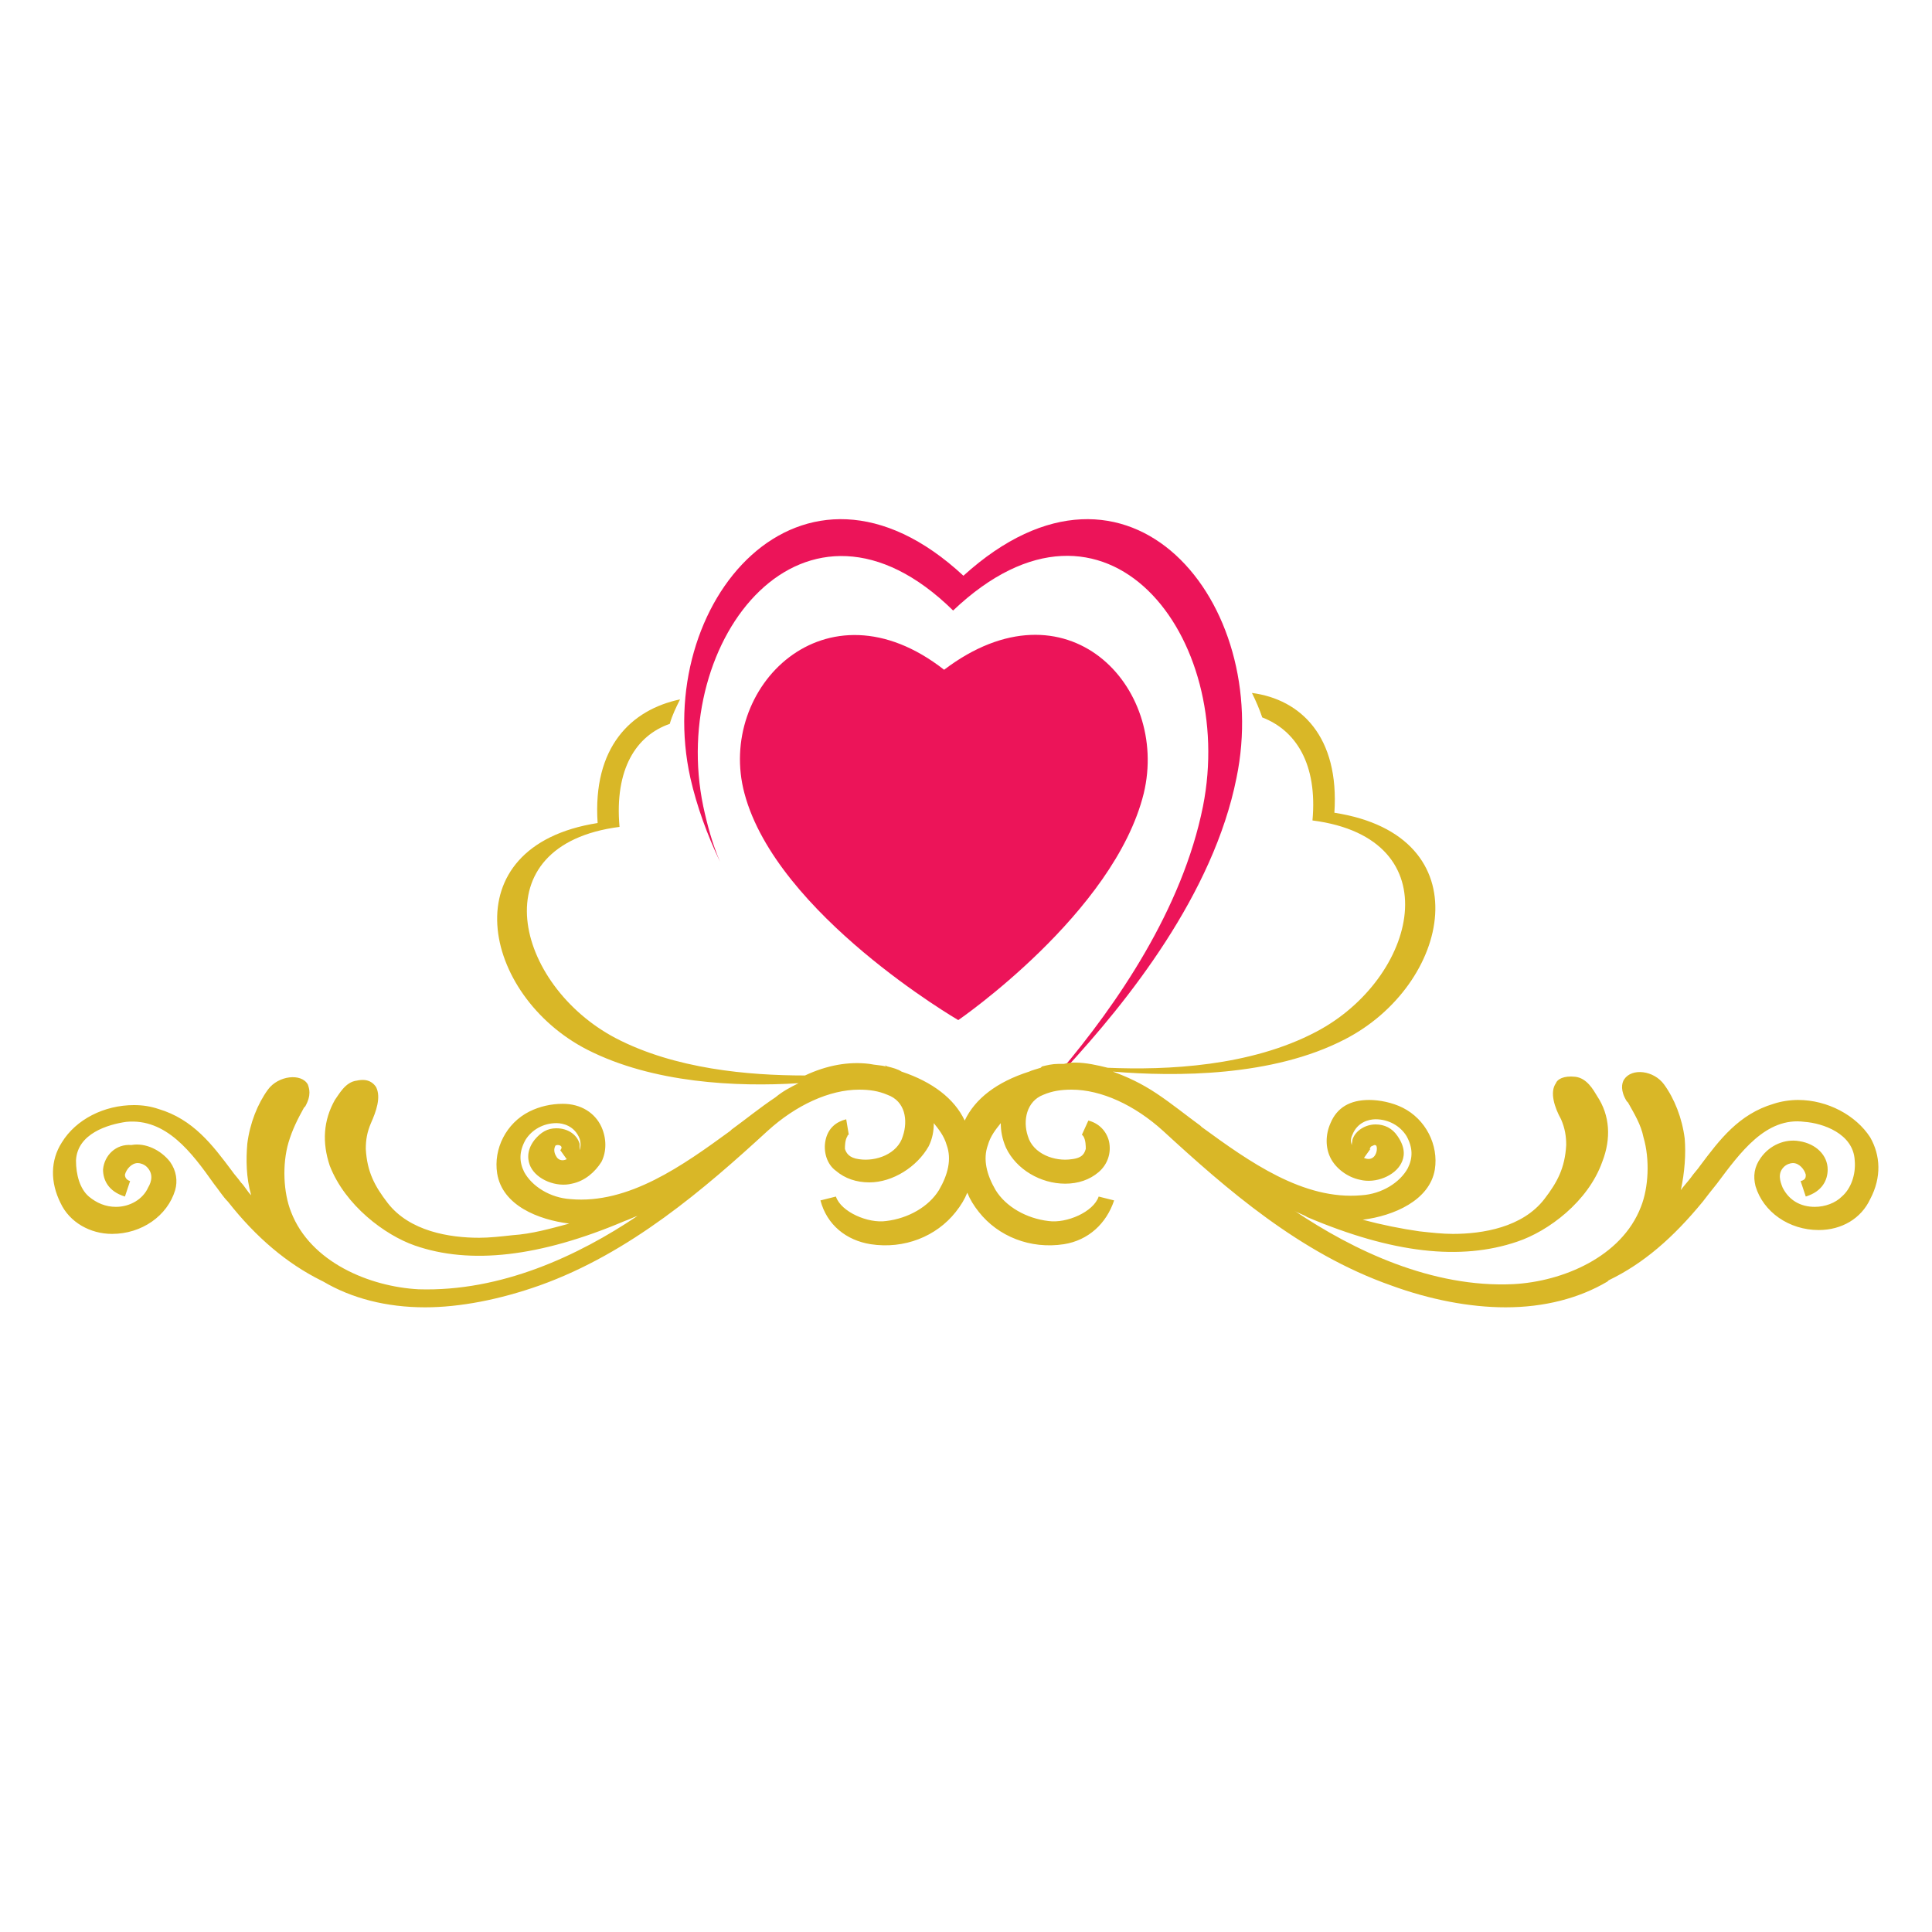 <?xml version="1.0" encoding="utf-8"?>
<!-- Generator: Adobe Illustrator 18.1.0, SVG Export Plug-In . SVG Version: 6.00 Build 0)  -->
<svg version="1.1" id="Layer_1" xmlns="http://www.w3.org/2000/svg" xmlns:xlink="http://www.w3.org/1999/xlink" x="0px" y="0px"
	 viewBox="0 0 150 150" enable-background="new 0 0 150 150" xml:space="preserve">
<g>
	<path fill="none" d="M106.9,89.3c0-0.3-0.2-0.3-0.2-0.3c-0.2,0-0.3,0.1-0.3,0.2c0,0.1,0.1,0.2,0.1,0.2L106,90
		C106.6,90.3,106.9,89.7,106.9,89.3z"/>
	<path fill="none" d="M43.6,89.1c0-0.1-0.1-0.1-0.3-0.2h0c-0.2,0-0.2,0-0.2,0.1c-0.1,0.1-0.1,0.5,0.1,0.7c0.1,0.2,0.4,0.4,0.8,0.3
		l-0.5-0.7C43.5,89.3,43.6,89.2,43.6,89.1z"/>
	<path fill="#EC1459" d="M82.6,83.1c5-5.4,11.6-13.7,13.4-22.7c2.8-13.5-8.3-27.4-21.2-15.7c-12.6-11.7-24.2,2.2-21.2,15.7
		c0.5,2.2,1.3,4.4,2.3,6.5c-0.6-1.4-1-2.9-1.3-4.3c-2.7-13,7.9-26.5,19.4-15.2c11.9-11.3,22,2.1,19.4,15.2
		c-1.6,8-6.7,15.4-11.1,20.6c0,0,0,0,0.1,0C82.4,83.1,82.5,83.1,82.6,83.1z"/>
	<path fill="#EC1459" d="M74.4,79.2c0,0,12.1-8.3,14.4-17.6c2-8.3-6-16.8-15.5-9.6c-9.2-7.2-17.7,1.4-15.5,9.6
		C60.3,71,74.4,79.2,74.4,79.2z"/>
	<path fill="#D9B727" d="M145.2,88.3c-1.1-1.7-3.3-2.9-5.6-2.9c-0.6,0-1.3,0.1-1.9,0.3c-2.7,0.8-4.2,2.8-5.7,4.8
		c-0.2,0.3-0.5,0.6-0.7,0.9c-0.3,0.4-0.6,0.7-0.8,1c0.3-1.4,0.4-2.8,0.3-4c-0.2-1.6-0.8-3.1-1.6-4.2c-0.8-1.1-2.5-1.3-3.1-0.4
		c-0.2,0.3-0.3,0.9,0.2,1.7l0.1,0.1c0.5,0.9,1,1.7,1.2,2.7c0.5,1.7,0.4,3.9-0.2,5.4c-1.5,3.9-6.1,5.8-9.9,6
		c-6.3,0.3-12.4-2.6-17-5.7c0.3,0.2,0.7,0.3,1,0.5c6.6,2.8,11.9,3.4,16.3,1.9c2.4-0.8,5.5-3.1,6.6-6.2c0.7-1.8,0.6-3.6-0.4-5.1
		c-0.3-0.5-0.8-1.4-1.7-1.5c-0.9-0.1-1.4,0.2-1.5,0.5c-0.5,0.7-0.1,1.9,0.4,2.8c0.3,0.7,0.4,1.3,0.4,2c-0.1,1.8-0.7,2.9-1.7,4.2
		c-1.7,2.2-4.8,2.7-7.1,2.7c-0.8,0-1.7-0.1-2.6-0.2c-1.4-0.2-2.9-0.5-4.4-0.9c2.4-0.3,5.2-1.5,5.6-3.9c0.3-1.9-0.7-3.9-2.5-4.8
		c-0.8-0.4-1.8-0.6-2.6-0.6c-1.5,0-2.5,0.6-3,1.8c-0.4,0.9-0.4,1.9,0,2.7c0.4,0.8,1.3,1.5,2.3,1.7c1.2,0.3,2.7-0.3,3.2-1.3
		c0.2-0.4,0.4-1.1-0.3-2.1c-0.4-0.6-1-0.9-1.7-0.9c-0.8,0-1.6,0.5-1.8,1.2c0,0.2-0.1,0.3,0,0.5c-0.1-0.2-0.2-0.5,0-0.9
		c0.4-1,1.3-1.2,1.8-1.2c1,0,1.9,0.5,2.4,1.3c0.5,0.9,0.5,1.7,0.1,2.5c-0.6,1.1-2,2-3.6,2.1c-4.5,0.4-8.7-2.6-12.4-5.3l-0.1-0.1
		c-1.1-0.8-2.2-1.7-3.4-2.5c-1.2-0.8-2.3-1.3-3.4-1.7c4.9,0.4,12.4,0.4,18-2.5c8.2-4.2,10.8-15.8-0.8-17.6c0.4-5.9-2.6-8.8-6.4-9.3
		c0.3,0.6,0.6,1.3,0.8,1.9c2.6,1,4.3,3.6,3.9,8c10.9,1.4,8.1,12.3,0.3,16.4c-5.1,2.7-11.6,3-16.2,2.8c-0.8-0.2-1.7-0.4-2.5-0.4
		c-0.3,0-0.5,0-0.9,0.1c-0.1,0-0.2,0-0.3,0c0,0,0,0-0.1,0c-0.5,0-0.9,0.1-1.3,0.2l0,0l-0.1,0.1c-0.3,0.1-0.7,0.2-0.9,0.3
		c-2.5,0.8-4.2,2.1-5,3.8c-0.8-1.7-2.5-3-4.9-3.8c-0.3-0.2-0.7-0.3-1.1-0.4l-0.2-0.1l0.1,0.1c-0.4-0.1-0.8-0.1-1.3-0.2
		c-1.6-0.2-3.3,0.1-5,0.9c-4.4,0-10.1-0.5-14.7-2.9c-7.8-4.1-10.6-15,0.3-16.4c-0.4-4.5,1.3-7.1,3.9-8c0.2-0.7,0.5-1.3,0.8-1.9
		C49,55.1,46,58,46.4,63.9c-11.5,1.8-9,13.4-0.8,17.6c5.1,2.6,11.6,2.9,16.4,2.6c-0.6,0.3-1.2,0.6-1.8,1.1c-1.2,0.8-2.3,1.7-3.4,2.5
		l-0.1,0.1c-3.7,2.7-7.9,5.7-12.4,5.3c-1.6-0.1-3-1-3.6-2.1c-0.4-0.8-0.4-1.6,0.1-2.5c0.5-0.8,1.4-1.3,2.4-1.3
		c0.5,0,1.4,0.2,1.8,1.2c0.1,0.3,0.1,0.6,0,0.9c0-0.2,0-0.3,0-0.5c-0.2-0.7-0.9-1.2-1.8-1.2c-0.7,0-1.2,0.3-1.7,0.9
		c-0.7,0.9-0.5,1.7-0.3,2.1c0.5,1,2,1.6,3.2,1.3c1-0.2,1.8-0.9,2.3-1.7c0.4-0.8,0.4-1.8,0-2.7c-0.5-1.1-1.6-1.8-3-1.8
		c-0.9,0-1.8,0.2-2.6,0.6c-1.8,0.9-2.8,2.9-2.5,4.8c0.4,2.5,3.2,3.6,5.6,3.9c-1.5,0.4-2.9,0.8-4.4,0.9c-0.9,0.1-1.8,0.2-2.6,0.2
		c-2.3,0-5.4-0.5-7.1-2.7c-1-1.3-1.6-2.4-1.7-4.2c0-0.7,0.1-1.3,0.4-2c0.4-0.9,0.8-2,0.4-2.8c-0.2-0.3-0.6-0.7-1.5-0.5
		c-0.9,0.1-1.4,1.1-1.7,1.5c-0.9,1.6-1,3.3-0.4,5.1c1.2,3.1,4.3,5.4,6.6,6.2c4.3,1.5,9.7,0.9,16.3-1.9c0.3-0.1,0.7-0.3,1-0.4
		c-4.6,3.1-10.6,5.9-17,5.7c-3.8-0.2-8.4-2.1-9.9-6c-0.6-1.5-0.7-3.7-0.2-5.4c0.3-1,0.7-1.8,1.2-2.7l0.1-0.1
		c0.5-0.9,0.3-1.4,0.2-1.7c-0.5-0.9-2.3-0.7-3.1,0.4c-0.8,1.1-1.4,2.6-1.6,4.2c-0.1,1.2-0.1,2.6,0.3,4c-0.3-0.3-0.5-0.7-0.8-1
		c-0.2-0.3-0.5-0.6-0.7-0.9c-1.5-2-3-4-5.7-4.8c-0.6-0.2-1.2-0.3-1.9-0.3c-2.3,0-4.5,1.1-5.6,2.9c-0.9,1.4-0.9,3.1-0.1,4.7
		c0.7,1.5,2.3,2.4,4,2.4c2.3,0,4.3-1.4,4.9-3.4c0.2-0.7,0.1-1.5-0.4-2.2c-0.7-0.9-1.9-1.5-3-1.3C9,88.8,8.1,89.7,8,90.8
		c0,0.8,0.4,1.7,1.7,2.1l0.4-1.2c-0.3-0.1-0.4-0.3-0.4-0.5c0.1-0.4,0.5-0.9,1-0.9c0.2,0,0.5,0.1,0.7,0.3c0.5,0.5,0.4,1.1,0.1,1.6
		c-0.4,0.9-1.4,1.5-2.5,1.5c-0.8,0-1.5-0.3-2.1-0.8c-0.7-0.6-1-1.7-1-2.8c0.1-2.1,2.5-2.8,3.9-3c3.1-0.3,5.1,2.4,6.8,4.8
		c0.4,0.5,0.7,1,1.1,1.4c2.2,2.8,4.6,4.8,7.2,6.1l0.2,0.1c2.2,1.3,4.9,2,7.9,2c2.7,0,5.8-0.6,8.9-1.7c7-2.5,12.8-7.5,17.7-12
		c2.2-2,4.8-3.2,7.1-3.2c0.8,0,1.5,0.1,2.2,0.4c1.4,0.5,1.6,2,1.2,3.2c-0.4,1.4-2.1,2-3.4,1.8c-0.8-0.1-1-0.5-1.1-0.8
		c0-0.2,0-0.7,0.2-1c0-0.1,0.1-0.1,0.1-0.1l-0.1-0.6l0.1,0.6l-0.2-1.2l0,0h0c-0.8,0.2-1.4,0.7-1.6,1.6c-0.2,0.9,0.1,1.9,0.8,2.4
		c0.7,0.6,1.6,0.9,2.6,0.9c1.8,0,3.7-1.2,4.6-2.8c0.3-0.6,0.4-1.2,0.4-1.8c0.4,0.5,0.8,1,1,1.7c0.4,1.1,0.1,2.3-0.6,3.5
		c-0.8,1.3-2.4,2.2-4.1,2.4c-1.4,0.2-3.5-0.7-3.9-1.9c0,0,0,0,0,0l-1.2,0.3c0.5,1.9,2,3.1,3.9,3.4c2.6,0.4,5.1-0.6,6.6-2.5
		c0.4-0.5,0.7-1,0.9-1.5c0.2,0.5,0.5,1,0.9,1.5c1.5,1.9,4,2.9,6.6,2.5c1.9-0.3,3.3-1.6,3.9-3.4l-1.2-0.3l0,0
		c-0.4,1.2-2.5,2.1-3.9,1.9c-1.7-0.2-3.3-1.1-4.1-2.4c-0.7-1.2-1-2.4-0.6-3.5c0.2-0.7,0.6-1.2,1-1.7c0,0.6,0.1,1.2,0.4,1.9
		c0.8,1.7,2.7,2.8,4.6,2.8c1,0,1.9-0.3,2.6-0.9c0.7-0.6,1-1.5,0.8-2.4c-0.2-0.8-0.8-1.4-1.6-1.6l0,0L84,88.1l0.1-0.5L84,88.1
		c0,0,0,0,0.1,0.1c0.2,0.3,0.2,0.8,0.2,1c-0.1,0.3-0.2,0.7-1.1,0.8c-1.3,0.2-3-0.4-3.4-1.8c-0.4-1.2-0.1-2.7,1.2-3.2
		c0.7-0.3,1.4-0.4,2.2-0.4c2.3,0,4.9,1.2,7.1,3.2c4.9,4.5,10.6,9.5,17.7,12c3,1.1,6.1,1.7,8.9,1.7c3,0,5.7-0.7,7.9-2l0.1-0.1
		c2.7-1.3,5-3.3,7.3-6.1c0.3-0.4,0.7-0.9,1.1-1.4c1.8-2.4,3.8-5.2,6.8-4.8c1.4,0.1,3.8,0.9,3.9,3c0.1,1.1-0.3,2.2-1,2.8
		c-0.5,0.5-1.3,0.8-2.1,0.8c-1.1,0-2-0.5-2.5-1.5c-0.2-0.5-0.4-1.1,0.1-1.6c0.2-0.2,0.5-0.3,0.7-0.3c0.5,0,0.9,0.5,1,0.9
		c0,0.2,0,0.4-0.4,0.5l0.4,1.2c1.3-0.4,1.7-1.3,1.7-2.1c0-1.1-0.9-2-2.2-2.2c-1.1-0.2-2.3,0.3-3,1.3c-0.5,0.7-0.6,1.4-0.4,2.2
		c0.6,2,2.6,3.4,4.9,3.4h0c1.8,0,3.3-0.9,4-2.4C146.1,91.4,146,89.7,145.2,88.3z M106.4,89.1c0-0.1,0.1-0.1,0.3-0.2
		c0.1,0,0.2,0,0.2,0.3c0,0.4-0.3,1-1,0.7l0.5-0.7C106.4,89.3,106.3,89.2,106.4,89.1z M43.2,89.8C43,89.5,43,89.2,43.1,89
		c0,0,0-0.1,0.2-0.1h0c0.2,0,0.3,0.1,0.3,0.2c0,0.1-0.1,0.2-0.1,0.2L44,90C43.6,90.2,43.3,90,43.2,89.8z"/>
</g>
</svg>
